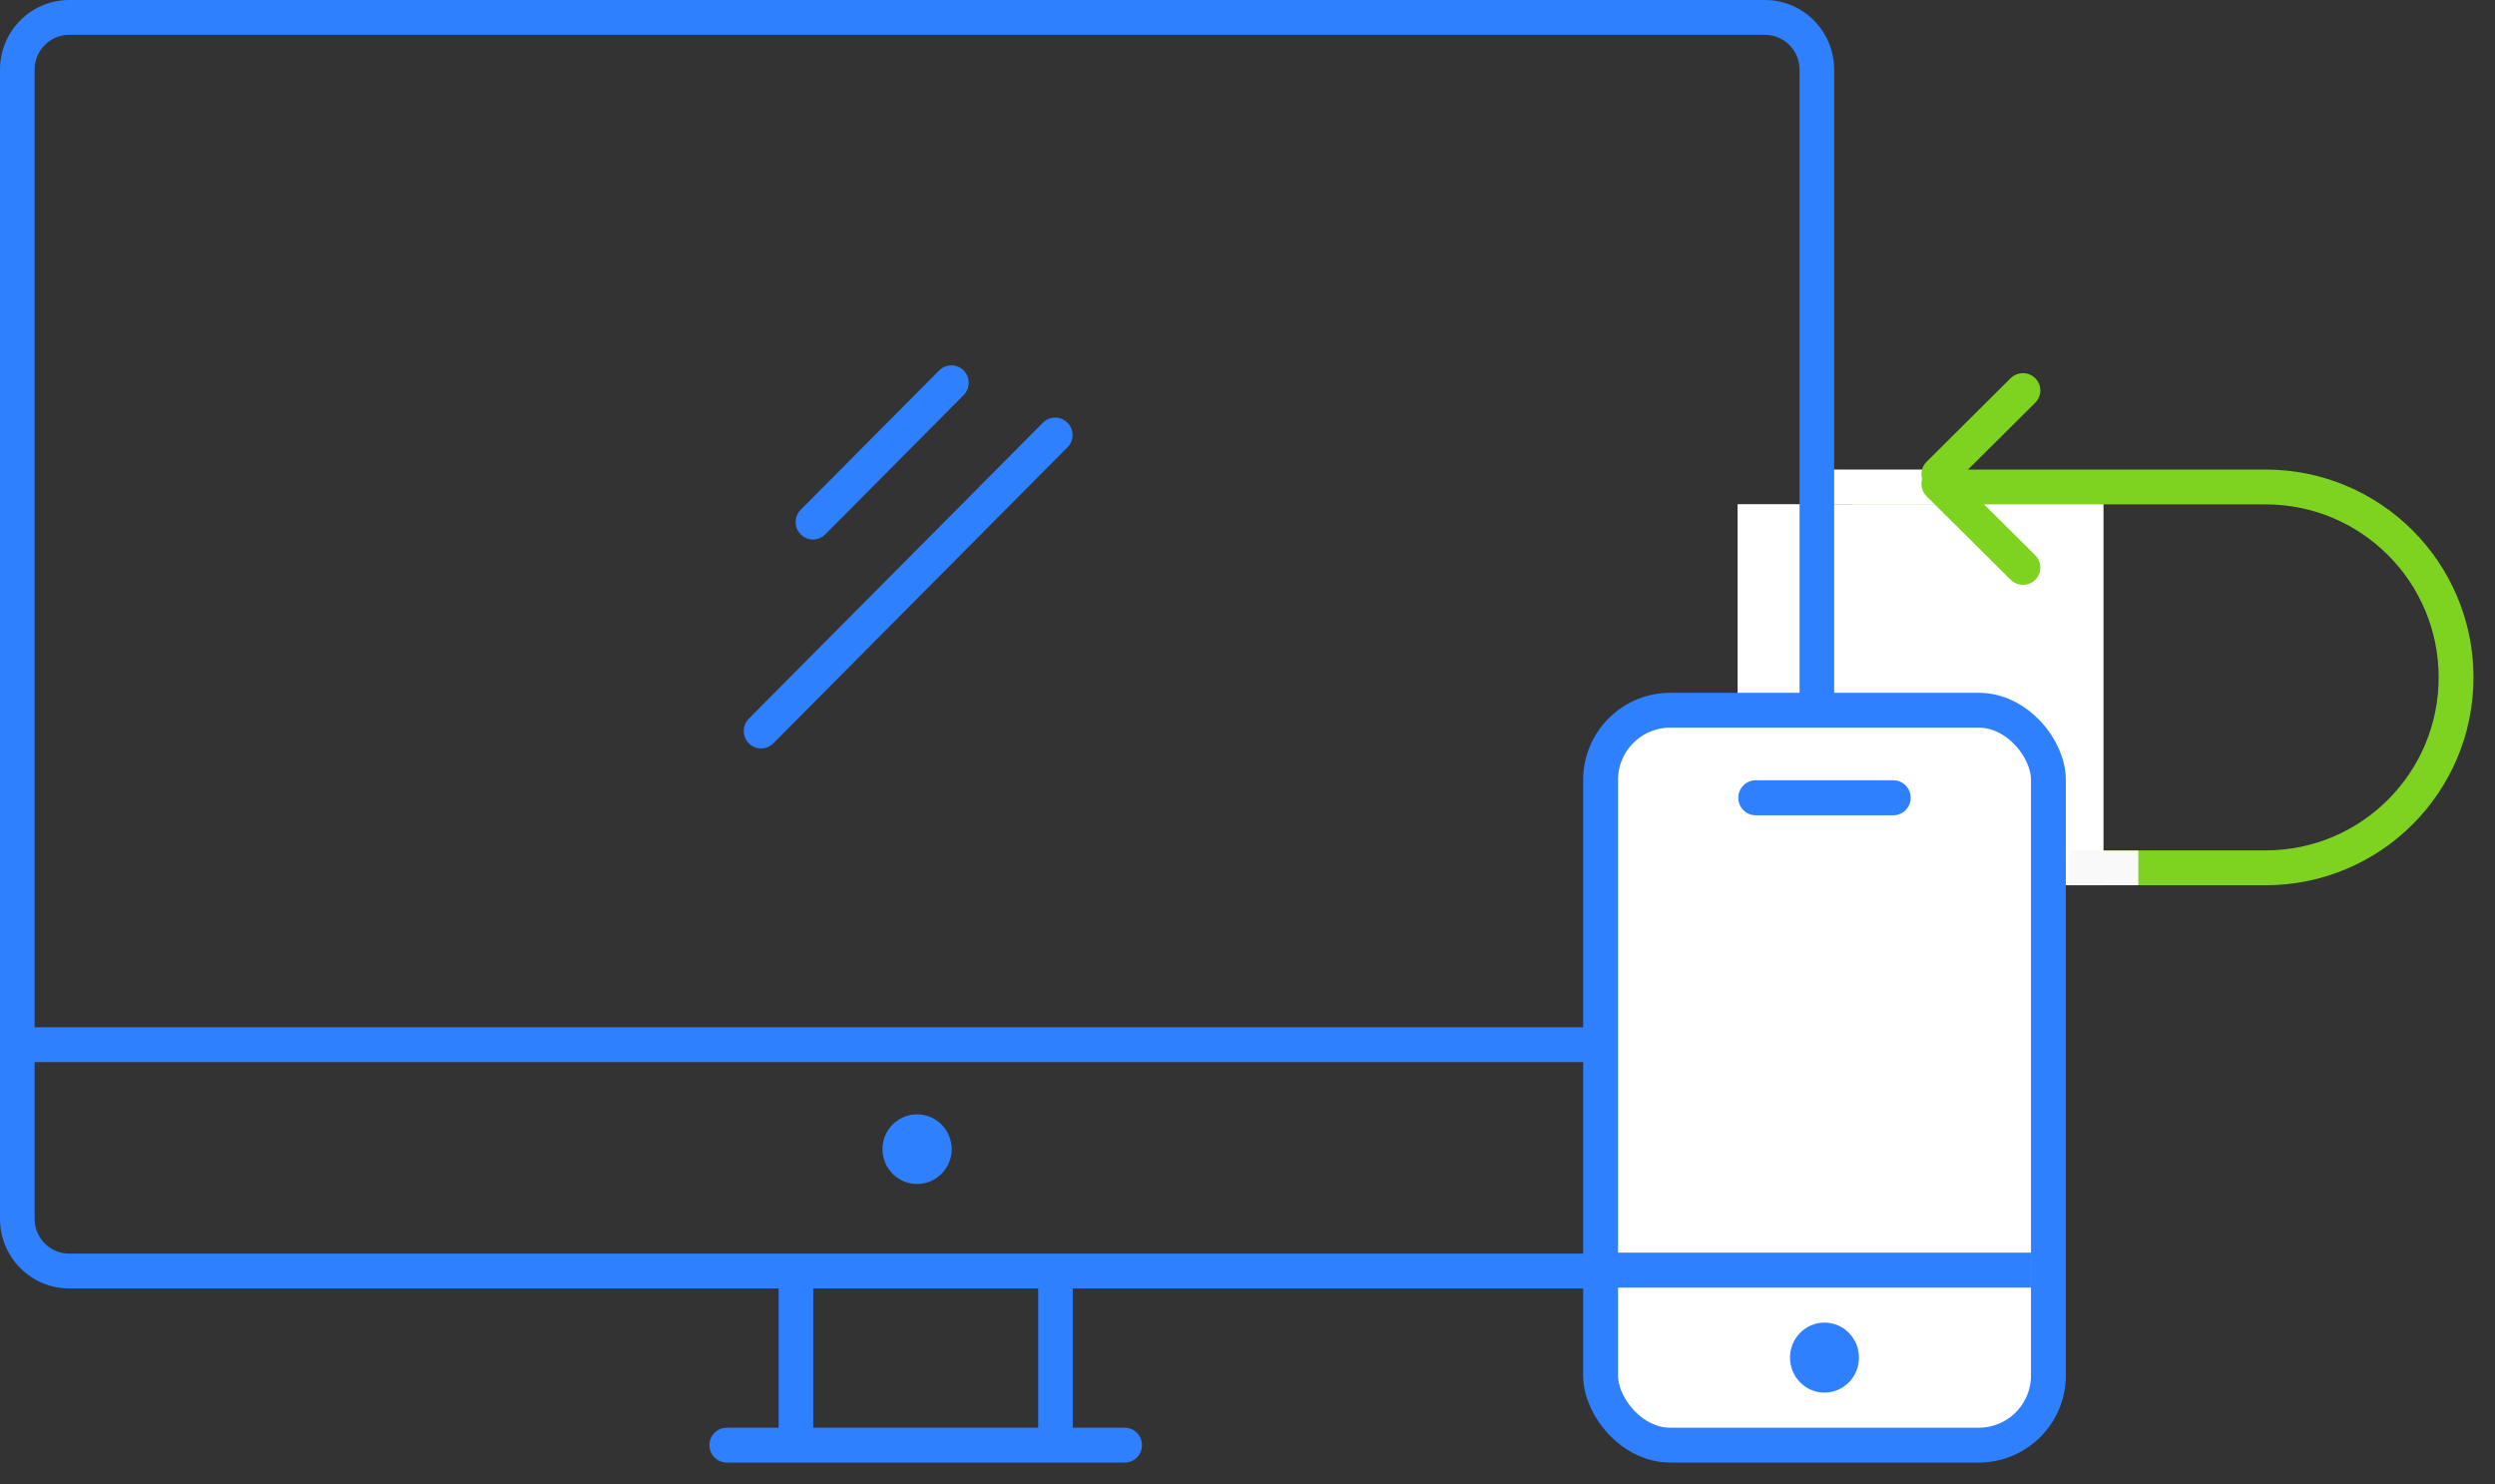 <?xml version="1.0" encoding="UTF-8"?>
<svg width="116px" height="69px" viewBox="0 0 116 69" version="1.1" xmlns="http://www.w3.org/2000/svg" xmlns:xlink="http://www.w3.org/1999/xlink">
    <rect x="0" y="0" width="116" height="69" fill="#333333" stroke="none"/>
    <title>img_call_switch</title>
    <g id="Take-over-call" stroke="none" stroke-width="1" fill="none" fill-rule="evenodd">
        <g id="takeover-4" transform="translate(-93, -189)">
            <g id="img_call_switch" transform="translate(93, 189)">
                <g id="Group-3" transform="translate(80.787, 17)">
                    <path d="M1.81,14.495 C1.81,19.385 5.773,23.348 10.662,23.348 L24.55,23.348 C29.44,23.348 33.403,19.385 33.403,14.495 C33.403,9.605 29.44,5.642 24.55,5.642 L10.662,5.642 C5.773,5.642 1.81,9.605 1.81,14.495 Z" id="Rectangle-15" stroke="#7ED321" stroke-width="1.62"></path>
                    <polygon id="Rectangle-30-Copy" fill="#FFFFFF" fill-rule="nonzero" points="2.27373675e-13 6.442 17.011 6.442 17.011 24.158 2.27373675e-13 24.158"></polygon>
                    <rect id="Rectangle" fill="#F9F9F9" fill-rule="nonzero" x="15.391" y="22.547" width="3.24" height="1.611"></rect>
                    <polygon id="Rectangle" fill="#FFFFFF" fill-rule="nonzero" points="3.24 4.832 9.24 4.832 9.24 6.442 3.24 6.442"></polygon>
                    <path d="M10.495,4.692 C10.493,4.241 10.851,3.875 11.3,3.877 L11.3,3.877 C11.746,3.878 12.109,4.243 12.11,4.697 L12.126,10.192 C12.128,10.643 11.77,11.009 11.321,11.007 L11.321,11.007 C10.875,11.006 10.512,10.641 10.511,10.187 L10.495,4.692 Z" id="Rectangle-31-Copy" fill="#7ED321" fill-rule="nonzero" transform="translate(11.31, 7.442) rotate(-45) translate(-11.31, -7.442) "></path>
                    <path d="M10.511,0.353 C10.512,-0.099 10.872,-0.466 11.321,-0.467 L11.321,-0.467 C11.767,-0.469 12.128,-0.106 12.126,0.348 L12.11,5.843 C12.109,6.294 11.749,6.662 11.3,6.663 L11.3,6.663 C10.854,6.664 10.493,6.302 10.495,5.848 L10.511,0.353 Z" id="Rectangle-31" fill="#7ED321" fill-rule="nonzero" transform="translate(11.31, 3.098) rotate(45) translate(-11.31, -3.098) "></path>
                </g>
                <path d="M38.368,24.846 C38.054,25.162 37.544,25.162 37.228,24.846 C36.914,24.529 36.914,24.016 37.228,23.699 L43.664,17.224 C43.978,16.908 44.488,16.908 44.803,17.224 C45.118,17.541 45.118,18.054 44.803,18.371 L38.368,24.846 Z M48.49,19.653 C48.806,19.336 49.315,19.336 49.63,19.653 C49.945,19.969 49.945,20.483 49.63,20.799 L35.955,34.56 C35.64,34.877 35.13,34.877 34.815,34.56 C34.5,34.244 34.5,33.73 34.815,33.413 L48.49,19.653 Z M41.029,53.429 C41.029,52.535 41.749,51.81 42.638,51.81 C43.526,51.81 44.247,52.535 44.247,53.429 C44.247,54.323 43.526,55.048 42.638,55.048 C41.749,55.048 41.029,54.323 41.029,53.429 Z M83.667,49.381 L1.609,49.381 L1.609,56.667 C1.609,57.56 2.331,58.286 3.218,58.286 L82.058,58.286 C82.944,58.286 83.667,57.56 83.667,56.667 L83.667,49.381 Z M83.667,3.238 C83.667,2.345 82.944,1.619 82.058,1.619 L3.218,1.619 C2.331,1.619 1.609,2.345 1.609,3.238 L1.609,47.762 L83.667,47.762 L83.667,3.238 Z M37.811,66.381 L48.269,66.381 L48.269,59.905 L37.811,59.905 L37.811,66.381 Z M49.878,59.905 L49.878,66.381 L52.292,66.381 C52.736,66.381 53.096,66.743 53.096,67.19 C53.096,67.637 52.736,68 52.292,68 L33.788,68 C33.344,68 32.984,67.637 32.984,67.19 C32.984,66.743 33.344,66.381 33.788,66.381 L36.202,66.381 L36.202,59.905 L3.218,59.905 C1.441,59.905 0,58.455 0,56.667 L0,3.238 C0,1.45 1.441,2.13162821e-14 3.218,2.13162821e-14 L82.058,2.13162821e-14 C83.835,2.13162821e-14 85.276,1.45 85.276,3.238 L85.276,56.667 C85.276,58.455 83.835,59.905 82.058,59.905 L49.878,59.905 Z" id="Fill-1" fill="#2E80FE" fill-rule="nonzero"></path>
                <g id="Group-4" transform="translate(73.606, 32.211)" fill-rule="nonzero">
                    <rect id="Rectangle" stroke="#2E80FE" stroke-width="1.62" fill="#FFFFFF" x="0.81" y="0.81" width="20.821" height="34.169" rx="3.24"></rect>
                    <ellipse id="Oval" fill="#2E80FE" cx="11.22" cy="30.909" rx="1.603" ry="1.627"></ellipse>
                    <rect id="Rectangle" fill="#2E80FE" x="1.603" y="26.029" width="19.235" height="1.627"></rect>
                    <path d="M8.023,4.067 L14.418,4.067 C14.865,4.067 15.228,4.43 15.228,4.877 L15.228,4.884 C15.228,5.331 14.865,5.694 14.418,5.694 L8.023,5.694 C7.576,5.694 7.213,5.331 7.213,4.884 L7.213,4.877 C7.213,4.43 7.576,4.067 8.023,4.067 Z" id="Rectangle-Copy-2" fill="#2E80FE"></path>
                </g>
            </g>
        </g>
    </g>
</svg>